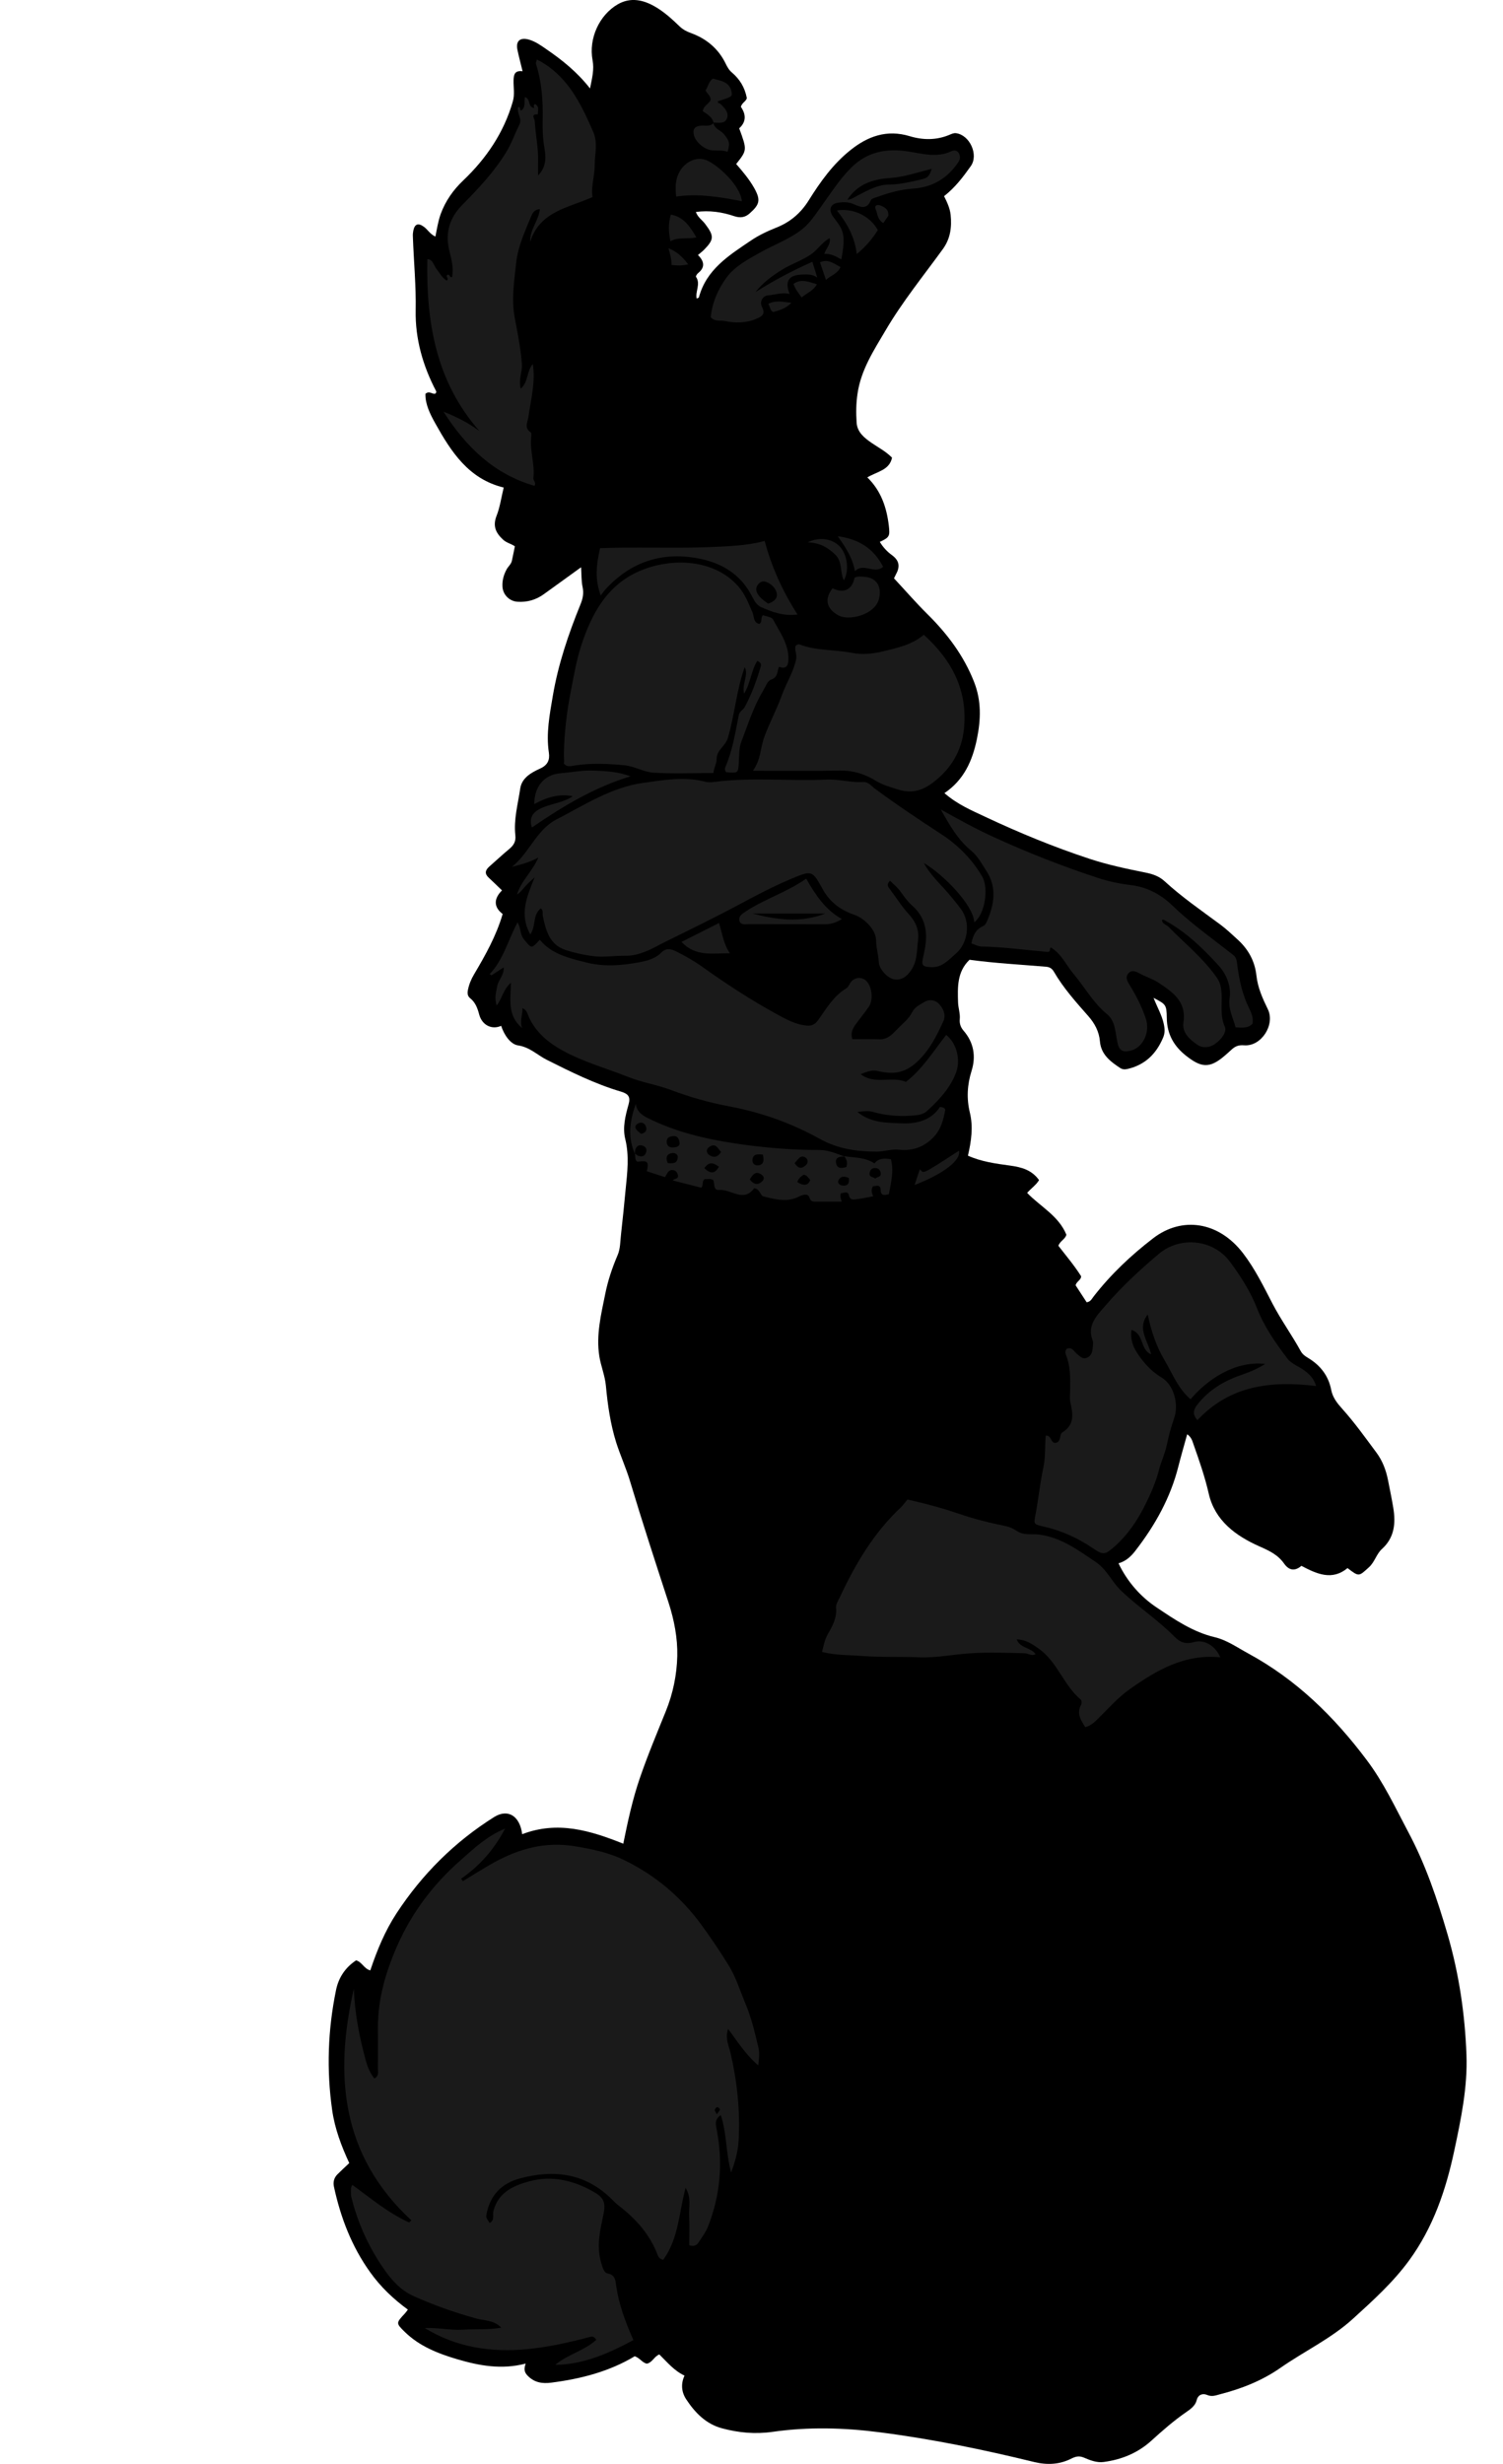<?xml version="1.0" encoding="utf-8"?>
<!-- Generator: Adobe Illustrator 24.0.2, SVG Export Plug-In . SVG Version: 6.00 Build 0)  -->
<svg version="1.1" id="Layer_1" xmlns="http://www.w3.org/2000/svg" xmlns:xlink="http://www.w3.org/1999/xlink" x="0px" y="0px"
	 width="160" height="262.14" viewBox="0 0 160 262.14" style="enable-background:new 0 0 160 262.14;" xml:space="preserve">
<style type="text/css">
	.st0{fill:#1A1A1A;}
</style>
<g>
	<path d="M55.59,195.14c3.79-1.45,7.25-0.39,10.76,1.01c0.48-2.37,0.98-4.7,1.76-6.97c0.83-2.42,1.82-4.78,2.78-7.15
		c0.76-1.88,1.16-3.86,1.21-5.85c0.04-1.9-0.33-3.82-0.92-5.65c-1.4-4.29-2.8-8.58-4.1-12.91c-0.42-1.41-1.04-2.76-1.49-4.17
		c-0.61-1.96-0.9-3.97-1.09-6.01c-0.1-1.09-0.53-2.09-0.7-3.15c-0.36-2.26,0.19-4.45,0.63-6.63c0.28-1.41,0.74-2.78,1.31-4.11
		c0.31-0.71,0.28-1.49,0.37-2.24c0.18-1.59,0.34-3.18,0.49-4.77c0.18-1.79,0.4-3.56-0.04-5.36c-0.3-1.22,0.01-2.47,0.35-3.67
		c0.22-0.79,0.01-1.13-0.8-1.37c-2.77-0.82-5.34-2.1-7.91-3.39c-1.01-0.51-1.79-1.34-3.05-1.53c-0.81-0.12-1.49-1.12-1.8-2.08
		c-0.99,0.44-2.03-0.06-2.34-1.21c-0.18-0.68-0.4-1.28-0.96-1.73c-0.28-0.22-0.31-0.53-0.24-0.87c0.12-0.6,0.34-1.14,0.65-1.66
		c1.2-2.03,2.36-4.08,3.05-6.43c-1-0.76-0.93-1.66-0.07-2.51c-0.54-0.52-0.96-0.93-1.39-1.33c-0.47-0.42-0.42-0.8,0.03-1.2
		c0.72-0.63,1.42-1.29,2.16-1.9c0.46-0.39,0.69-0.79,0.62-1.43c-0.19-1.69,0.28-3.33,0.52-4.98c0.17-1.14,1.18-1.7,2.11-2.12
		c0.82-0.37,1.05-0.92,0.94-1.69c-0.31-2.05,0.08-4.05,0.42-6.05c0.57-3.36,1.66-6.57,2.94-9.72c0.25-0.6,0.37-1.18,0.23-1.85
		c-0.14-0.65-0.11-1.34-0.16-2.11c-1.36,0.98-2.66,1.92-3.96,2.86c-0.84,0.61-1.78,0.88-2.82,0.81c-0.85-0.06-1.54-0.74-1.59-1.6
		c-0.04-0.66,0.13-1.27,0.44-1.84c0.17-0.32,0.48-0.55,0.56-0.91c0.11-0.5,0.21-1.01,0.32-1.55c-0.41-0.28-0.88-0.36-1.25-0.7
		c-0.78-0.72-1.13-1.45-0.7-2.54c0.36-0.92,0.5-1.93,0.76-3.01c-3.74-0.91-5.59-3.8-7.29-6.84c-0.55-0.99-1.07-2.03-1.04-3.13
		c0.45-0.4,0.76,0.14,1.1-0.05c0.02-0.08,0.07-0.16,0.05-0.21c-1.42-2.7-2.25-5.59-2.19-8.62c0.05-2.64-0.21-5.26-0.3-7.89
		c-0.01-0.2,0.01-0.4,0.05-0.6c0.15-0.7,0.51-0.84,1.1-0.42c0.42,0.29,0.66,0.79,1.25,1.06c0.17-0.84,0.29-1.65,0.57-2.42
		c0.51-1.38,1.32-2.53,2.38-3.54c2.47-2.35,4.34-5.1,5.29-8.41c0.22-0.75,0.06-1.51,0.08-2.27c0.02-0.59,0.12-1.06,0.96-0.95
		c-0.2-0.84-0.4-1.56-0.55-2.29c-0.19-0.93,0.29-1.34,1.21-1.08c0.71,0.2,1.29,0.62,1.88,1.03c1.68,1.15,3.27,2.42,4.64,4.17
		c0.22-1.1,0.46-2.01,0.27-3.01c-0.43-2.29,0.71-4.81,2.7-5.95c1.35-0.77,2.7-0.47,3.96,0.26c0.97,0.56,1.8,1.32,2.61,2.1
		c0.36,0.34,0.74,0.54,1.21,0.71c1.63,0.59,2.91,1.65,3.68,3.23c0.18,0.37,0.36,0.7,0.67,0.96c0.82,0.7,1.37,1.56,1.59,2.71
		c-0.03,0.34-0.52,0.49-0.63,0.95c0.55,0.79,0.59,1.59-0.18,2.28c0.85,2.32,0.85,2.32-0.32,3.8c0.69,0.79,1.38,1.61,1.91,2.54
		c0.71,1.27,0.61,1.75-0.46,2.7c-0.5,0.45-1.01,0.52-1.65,0.31c-1.3-0.44-2.63-0.64-4.09-0.45c0.18,0.56,0.68,0.86,0.99,1.28
		c0.96,1.27,0.96,1.65-0.14,2.76c-0.17,0.17-0.36,0.31-0.63,0.54c0.68,0.67,0.78,1.32,0.01,1.93c-0.11,0.09-0.26,0.33-0.22,0.39
		c0.52,0.75-0.09,1.54,0.07,2.31c0.1-0.05,0.22-0.07,0.24-0.12c0.79-2.97,3.2-4.47,5.51-6.03c0.85-0.58,1.81-1.03,2.77-1.41
		c1.47-0.59,2.58-1.55,3.41-2.88c1.23-1.97,2.58-3.86,4.42-5.33c1.86-1.5,3.9-2.24,6.34-1.5c1.39,0.42,2.84,0.44,4.23-0.15
		c0.22-0.09,0.43-0.2,0.69-0.17c1.47,0.19,2.43,2.31,1.57,3.51c-0.81,1.14-1.65,2.26-2.84,3.19c0.32,0.64,0.62,1.27,0.7,1.99
		c0.13,1.31-0.02,2.52-0.83,3.64c-2.07,2.85-4.3,5.59-6.08,8.62c-1.25,2.12-2.63,4.21-3,6.74c-0.16,1.04-0.17,2.07-0.1,3.11
		c0.07,1.02,0.82,1.61,1.58,2.14c0.72,0.5,1.51,0.89,2.19,1.58c-0.27,1.34-1.58,1.47-2.63,2.1c1.46,1.42,2.06,3.2,2.29,5.15
		c0.12,1.08,0.09,1.23-0.96,1.71c0.33,0.56,0.78,1.04,1.29,1.41c0.82,0.6,0.87,1.25,0.42,2.06c-0.11,0.2-0.2,0.42-0.2,0.41
		c1.23,1.32,2.33,2.59,3.52,3.77c2.13,2.1,3.89,4.42,5,7.24c0.8,2.03,0.73,4.02,0.3,6.11c-0.48,2.3-1.37,4.32-3.45,5.73
		c1.36,1.19,2.87,1.83,4.34,2.52c3.62,1.7,7.31,3.22,11.11,4.47c1.94,0.64,3.94,1.06,5.93,1.46c0.76,0.15,1.46,0.38,2.05,0.92
		c1.86,1.71,3.94,3.13,5.96,4.63c0.64,0.48,1.22,1.03,1.81,1.57c1.15,1.04,1.84,2.3,2.01,3.83c0.14,1.3,0.66,2.45,1.22,3.6
		c0.79,1.63-0.69,3.97-2.52,3.83c-0.62-0.05-0.97,0.11-1.36,0.47c-0.23,0.22-0.48,0.43-0.72,0.64c-1.62,1.4-2.52,1.25-4.11,0
		c-1.28-1.01-2.03-2.28-2.05-4.01c-0.02-1.46-0.12-1.46-1.41-2.15c0.4,1.02,0.88,1.83,1.08,2.74c0.12,0.54,0.15,1.01-0.07,1.51
		c-0.73,1.72-1.92,2.89-3.79,3.32c-0.31,0.07-0.55,0.04-0.78-0.11c-1.05-0.69-2.04-1.45-2.15-2.84c-0.09-1.04-0.56-1.91-1.23-2.67
		c-1.32-1.5-2.66-2.99-3.67-4.73c-0.18-0.31-0.42-0.5-0.85-0.53c-2.71-0.23-5.42-0.37-8.13-0.74c-1.34,1.28-1.27,2.93-1.22,4.55
		c0.02,0.59,0.24,1.17,0.18,1.78c-0.04,0.45,0.09,0.85,0.4,1.21c1.09,1.25,1.34,2.73,0.86,4.27c-0.47,1.5-0.55,2.95-0.18,4.47
		c0.36,1.5,0.15,3.02-0.21,4.56c1.44,0.65,2.98,0.85,4.51,1.06c1.17,0.16,2.28,0.45,3.06,1.54c-0.29,0.5-0.79,0.83-1.27,1.36
		c1.41,1.46,3.36,2.44,4.18,4.45c-0.12,0.49-0.68,0.66-0.85,1.18c0.81,1.05,1.69,2.08,2.42,3.24c0,0.41-0.47,0.52-0.59,0.96
		c0.37,0.57,0.78,1.2,1.18,1.81c0.44-0.06,0.56-0.4,0.75-0.63c1.83-2.35,3.99-4.39,6.34-6.19c3.03-2.33,6.95-1.81,9.57,1.62
		c1.27,1.66,2.18,3.53,3.13,5.36c0.91,1.74,2.06,3.33,3,5.04c0.18,0.33,0.46,0.53,0.78,0.72c1.3,0.78,2.17,1.89,2.46,3.39
		c0.16,0.84,0.66,1.45,1.19,2.04c1.31,1.46,2.44,3.05,3.61,4.62c0.66,0.88,1.04,1.89,1.25,2.96c0.19,0.98,0.4,1.96,0.56,2.94
		c0.27,1.64,0.13,3.17-1.21,4.38c-0.59,0.53-0.76,1.38-1.38,1.94c-1.09,0.99-1.05,1.03-2.28,0.09c-1.65,1.36-3.26,0.63-4.91-0.24
		c-0.68,0.58-1.31,0.52-1.85-0.25c-0.66-0.94-1.6-1.37-2.64-1.83c-2.5-1.11-4.72-2.74-5.37-5.58c-0.41-1.8-1.01-3.52-1.62-5.25
		c-0.13-0.36-0.21-0.76-0.68-1.09c-0.33,1.19-0.65,2.29-0.93,3.39c-0.84,3.36-2.49,6.3-4.59,9.01c-0.46,0.6-1.02,1.12-1.79,1.33
		c0.94,1.98,2.38,3.58,4.06,4.7c1.9,1.27,3.85,2.61,6.18,3.16c1.28,0.3,2.39,1.09,3.55,1.72c5.13,2.78,9.16,6.72,12.64,11.36
		c1.8,2.39,3.03,5.04,4.41,7.64c1.86,3.48,3.1,7.18,4.2,10.94c1.21,4.17,1.84,8.46,2,12.77c0.13,3.42-0.58,6.84-1.3,10.21
		c-0.89,4.18-2.25,8.17-4.8,11.66c-1.71,2.34-3.85,4.27-5.98,6.21c-2.33,2.12-5.18,3.45-7.73,5.23c-1.97,1.37-4.14,2.22-6.44,2.81
		c-0.45,0.12-0.85,0.29-1.38,0.06c-0.38-0.16-0.93-0.09-1.09,0.57c-0.14,0.57-0.64,0.94-1.08,1.24c-1.34,0.92-2.56,1.99-3.76,3.08
		c-1.44,1.3-3.16,2-5.06,2.25c-0.72,0.1-1.44-0.18-2.09-0.46c-0.52-0.22-0.88-0.13-1.33,0.09c-1.26,0.64-2.56,0.71-3.95,0.38
		c-5.44-1.33-10.92-2.46-16.48-3.17c-3.77-0.49-7.6-0.59-11.37-0.05c-1.89,0.27-3.63,0.1-5.4-0.37c-1.72-0.46-2.89-1.67-3.83-3.1
		c-0.49-0.75-0.58-1.63-0.17-2.51c-1.13-0.53-1.86-1.45-2.68-2.25c-0.55,0.2-0.74,0.86-1.33,0.98c-0.49-0.1-0.74-0.6-1.29-0.79
		c-2.69,1.62-5.73,2.41-8.88,2.81c-0.95,0.12-1.79,0.01-2.52-0.74c-0.37-0.38-0.41-0.72-0.21-1.29c-2.55,0.67-4.94,0.23-7.28-0.46
		c-2.03-0.6-4.01-1.37-5.58-2.9c-0.96-0.94-0.95-0.95,0-1.97c0.1-0.11,0.19-0.23,0.32-0.41c-1.56-1.14-2.91-2.43-4.01-3.97
		c-1.97-2.74-3.15-5.82-3.86-9.1c-0.11-0.51,0.01-0.96,0.37-1.32c0.39-0.39,0.8-0.77,1.26-1.2c-0.83-1.79-1.54-3.65-1.82-5.64
		c-0.61-4.28-0.46-8.53,0.41-12.76c0.27-1.34,1-2.42,2.14-3.17c0.64,0.18,0.84,0.9,1.51,1.07c0.71-2.13,1.56-4.19,2.79-6.07
		c2.73-4.17,6.2-7.62,10.43-10.27C54.08,192.42,55.34,193.19,55.59,195.14z"/>
</g>
<g>
	<path class="st0" d="M80.72,219.74c-1.39-1.2-2.2-2.54-3.21-3.88c-0.34,0.99,0.08,1.8,0.26,2.56c0.71,3.07,1.03,6.16,0.86,9.29
		c-0.06,1.08-0.32,2.15-0.8,3.42c-0.58-2.15-0.45-4.16-1.1-6.1c-0.72,0.46-0.52,1.06-0.43,1.55c0.67,3.52,0.39,6.94-0.92,10.28
		c-0.23,0.59-0.61,1.09-0.95,1.62c-0.18,0.29-0.44,0.6-1.06,0.39c0-0.99,0.04-2.05-0.01-3.1c-0.05-0.99,0.26-2.03-0.38-3
		c-0.7,2.6-0.73,5.4-2.38,7.65c-0.38-0.1-0.5-0.27-0.59-0.51c-0.83-2.21-2.35-3.88-4.19-5.29c-0.22-0.17-0.42-0.37-0.62-0.57
		c-2.81-2.84-6.19-3.28-9.88-2.28c-1.9,0.52-3.11,1.74-3.51,3.7c-0.08,0.41-0.1,0.42,0.31,1.03c0.58-0.28,0.29-0.85,0.41-1.29
		c0.53-2.01,2.19-2.71,3.89-3.16c2.33-0.61,4.58-0.09,6.68,1.08c1.17,0.65,1.41,1.16,1.14,2.45c-0.35,1.69-0.77,3.38-0.25,5.12
		c0.14,0.47,0.28,1.1,0.69,1.17c0.84,0.14,0.84,0.82,0.91,1.29c0.29,2,0.97,3.85,1.84,5.8c-2.63,1.41-5.27,2.59-8.32,2.64
		c1.31-1.12,3.09-1.5,4.37-2.67c-0.17-0.22-0.3-0.4-0.61-0.32c-2.23,0.59-4.5,1.1-6.78,1.32c-3.81,0.36-7.52-0.19-10.87-2.25
		c1.38-0.07,2.73,0.26,4.1,0.17c1.35-0.08,2.71,0.03,4.04-0.21c-0.77-0.82-1.77-0.73-2.64-0.97c-2.31-0.63-4.55-1.43-6.72-2.4
		c-1.4-0.63-2.39-1.78-3.24-3.03c-1.56-2.28-2.68-4.77-3.35-7.45c-0.05-0.19-0.05-0.39-0.05-0.59c0-0.23-0.03-0.47,0.15-0.75
		c1.97,1.43,3.81,2.99,6.03,3.99c0.03,0.01,0.11-0.1,0.25-0.22c-7.45-6.88-8.24-15.41-6.12-24.64c0.09,2.62,0.59,5.18,1.29,7.71
		c0.18,0.63,0.45,1.31,0.9,1.84c0.51-0.27,0.37-0.71,0.37-1.09c0.01-1.44,0.01-2.88,0-4.32c-0.01-3.08,0.84-5.95,2.07-8.74
		c1.56-3.53,3.84-6.53,6.72-9.06c1.4-1.23,2.76-2.55,4.75-3.38c-1.19,2.27-2.73,3.98-4.69,5.34c0.07,0.08,0.13,0.16,0.2,0.25
		c1.12-0.67,2.22-1.38,3.36-2.01c2.64-1.44,5.38-2.2,8.47-1.71c1.88,0.3,3.71,0.68,5.39,1.51c3.26,1.6,5.97,3.87,8.15,6.84
		c1.04,1.42,2.02,2.88,2.94,4.37c0.75,1.22,1.18,2.63,1.74,3.97c0.63,1.48,1,3.03,1.37,4.59C80.87,218.27,80.82,218.86,80.72,219.74
		z M76.31,224.93c0.19-0.28,0.34-0.41,0.33-0.51c-0.02-0.1-0.2-0.25-0.3-0.24c-0.1,0.01-0.24,0.19-0.25,0.3
		C76.08,224.6,76.21,224.73,76.31,224.93z"/>
	<path class="st0" d="M103.71,98.12c-0.08-1.82-3.28-5.09-5.36-6.3c0.7,1.28,1.69,2.17,2.54,3.15c0.49,0.57,0.97,1.16,1.41,1.75
		c1.03,1.38,0.78,3.59-0.54,4.73c-0.78,0.67-1.49,1.55-2.73,1.44c-0.65-0.06-0.99-0.06-0.78-0.96c0.18-0.78,0.36-1.61,0.33-2.46
		c-0.05-1.25-0.51-2.25-1.44-3.09c-0.46-0.41-0.85-0.91-1.2-1.42c-0.34-0.5-0.78-0.86-1.2-1.26c-0.38,0.39-0.23,0.63-0.01,0.9
		c0.67,0.87,1.24,1.82,1.98,2.62c0.76,0.82,1.16,1.71,1.02,2.79c-0.14,1.09-0.05,2.21-0.75,3.23c-0.46,0.67-0.98,1.03-1.69,0.97
		c-0.76-0.06-1.71-1.11-1.74-1.84c-0.03-0.79-0.29-1.54-0.29-2.35c0-1.08-1.24-2.33-2.3-2.69c-1.42-0.48-2.59-1.32-3.34-2.66
		c-1.15-2.07-1.16-2.1-3.3-1.21c-1.87,0.78-3.67,1.72-5.46,2.68c-2.65,1.42-5.36,2.74-8.06,4.07c-0.7,0.34-1.36,0.75-2.1,1.03
		c-0.67,0.26-1.32,0.45-2.05,0.44c-1.21-0.02-2.39,0.21-3.62,0.03c-0.98-0.14-1.93-0.34-2.85-0.65c-1.71-0.58-2.07-2.09-2.4-3.61
		c-0.05-0.26,0.09-0.56-0.2-0.81c-0.91,0.68-0.5,1.91-1.13,2.77c-1.21-2.16-0.34-4.07,0.47-6.08c-0.32,0.3-0.65,0.58-0.95,0.91
		c-0.29,0.32-0.55,0.69-0.93,0.93c0.42-1.44,1.6-2.4,2.27-3.93c-1,0.53-1.89,0.75-2.81,0.98c1.84-1.46,2.6-3.93,4.72-5.03
		c2.98-1.54,5.85-3.43,9.25-3.9c2.17-0.3,4.39-0.7,6.61-0.12c0.3,0.08,0.64,0.06,0.96,0.02c3.98-0.52,7.97-0.07,11.95-0.25
		c1.32-0.06,2.6,0.34,3.91,0.26c0.54-0.03,0.85,0.42,1.2,0.68c2.33,1.72,4.74,3.33,7.17,4.91c1.71,1.12,3.24,2.65,4.3,4.49
		C105.29,94.55,104.81,97.33,103.71,98.12z"/>
	<path class="st0" d="M90.74,110.56c1,0,1.96-0.02,2.91,0.01c0.82,0.03,1.35-0.54,1.8-1.01c0.56-0.6,1.27-1.11,1.64-1.85
		c0.3-0.6,0.86-0.83,1.33-1.12c0.39-0.24,1-0.28,1.45,0.13c0.59,0.54,0.85,1.3,0.55,1.94c-0.71,1.54-1.42,3.01-2.76,4.28
		c-1.4,1.31-2.66,1.37-4.25,1c-0.6-0.14-1.17,0.1-1.79,0.34c1.48,1.16,3.28,0.18,4.82,0.82c1.76-1.36,2.93-3.27,4.29-5
		c1.2,0.99,1.57,2.8,0.97,4.21c-0.66,1.58-1.8,2.78-3.03,3.9c-0.47,0.43-1.16,0.45-1.77,0.49c-1.35,0.09-2.68-0.04-3.99-0.41
		c-0.47-0.13-0.95-0.07-1.64,0.01c1.47,1.19,3.11,1.14,4.64,1.21c1.62,0.08,3.2-0.29,4.15-1.74c0.35,0,0.59,0.18,0.56,0.32
		c-0.17,0.99-0.44,2-1.11,2.75c-0.98,1.11-2.28,1.65-3.81,1.48c-0.8-0.09-1.58,0.2-2.35,0.2c-2.11,0-4.14-0.27-6.09-1.36
		c-3.01-1.67-6.23-2.82-9.66-3.46c-2.09-0.39-4.17-0.98-6.19-1.74c-1.46-0.55-3.03-0.79-4.48-1.36c-2.36-0.94-4.83-1.61-7.07-2.85
		c-1.52-0.84-2.8-1.91-3.55-3.52c-0.16-0.34-0.2-0.78-0.7-0.97c0.05,0.72-0.32,1.34-0.03,2.12c-1.61-1.35-1.21-3.07-1.19-4.82
		c-0.85,0.71-0.94,1.73-1.53,2.42c-0.19-0.9-0.15-0.89,0.07-2.07c0.13-0.68,0.75-1.18,0.69-1.99c-0.47,0.3-0.88,0.57-1.29,0.84
		c-0.07-0.04-0.14-0.08-0.21-0.12c1.46-1.52,1.93-3.55,2.98-5.52c0.37,0.68,0.25,1.28,0.65,1.78c0.84,1.03,0.8,1.09,1.71,0.08
		c1.27,1.54,3.11,1.95,4.91,2.41c1.92,0.49,3.86,0.33,5.77-0.03c0.78-0.15,1.64-0.39,2.22-0.98c0.54-0.55,1.02-0.45,1.6-0.17
		c0.99,0.49,1.94,1.03,2.83,1.67c2.52,1.8,5.12,3.49,7.83,4.98c1.01,0.55,2.06,1.15,3.26,1.25c0.54,0.05,0.88-0.11,1.25-0.63
		c0.86-1.21,1.62-2.53,2.96-3.33c0.25-0.15,0.34-0.52,0.56-0.75c0.44-0.47,1.14-0.47,1.58-0.03c0.6,0.6,0.76,2,0.26,2.74
		c-0.47,0.68-1,1.31-1.48,1.98C90.76,109.49,90.52,109.92,90.74,110.56z"/>
	<path class="st0" d="M129.9,176.32c-3.78-0.38-6.79,1.37-9.69,3.43c-1.27,0.91-2.29,2.09-3.39,3.17c-0.37,0.36-0.75,0.7-1.29,0.83
		c-0.47-0.74-0.95-1.45-0.44-2.38c0.08-0.14,0.06-0.48-0.05-0.56c-1.82-1.53-2.48-4.01-4.46-5.41c-0.71-0.5-1.39-0.96-2.35-0.99
		c0.37,0.98,1.53,0.85,2.01,1.58c-0.45,0.23-0.79-0.09-1.15-0.1c-1.96-0.05-3.93-0.13-5.89,0.01c-1.77,0.12-3.52,0.49-5.3,0.42
		c-2.02-0.08-4.04,0.01-6.08-0.14c-1.42-0.11-2.85-0.06-4.31-0.43c0.17-0.7,0.29-1.34,0.66-1.98c0.47-0.81,0.93-1.66,0.83-2.71
		c-0.04-0.38,0.25-0.81,0.43-1.19c1.65-3.51,3.6-6.82,6.47-9.5c0.25-0.24,0.45-0.53,0.7-0.84c1.84,0.42,3.68,0.9,5.48,1.52
		c1.63,0.56,3.3,0.97,4.97,1.31c0.48,0.1,0.84,0.28,1.21,0.53c0.75,0.49,1.63,0.27,2.43,0.38c2.33,0.33,4.08,1.66,5.94,2.9
		c1.2,0.8,1.72,2.11,2.72,3.07c1.8,1.72,3.89,3.08,5.64,4.85c0.61,0.62,1.16,0.87,2.11,0.61
		C128.27,174.37,129.43,175.17,129.9,176.32z"/>
	<path class="st0" d="M111.32,152.74c0.64-0.08,0.52,0.87,1.08,0.76c0.59-0.11,0.36-0.9,0.68-1.1c1.36-0.83,1.13-1.99,0.86-3.23
		c-0.09-0.42-0.02-0.88-0.02-1.32c0.02-1.27,0.04-2.53-0.46-3.74c-0.07-0.17-0.06-0.4,0.08-0.6c0.6-0.27,0.8,0.31,1.15,0.57
		c0.3,0.22,0.54,0.56,1.01,0.37c0.48-0.19,0.58-0.6,0.62-1.03c0.03-0.28,0.09-0.59-0.01-0.83c-0.63-1.65,0.53-2.7,1.39-3.71
		c1.71-1.99,3.64-3.78,5.66-5.48c2.29-1.93,5.82-1.55,7.59,0.86c1.14,1.54,2.16,3.13,2.87,4.94c0.76,1.95,1.97,3.68,3.24,5.35
		c0.44,0.57,1.22,0.82,1.82,1.27c0.55,0.42,1,0.86,1.22,1.64c-4.75-0.58-9.15-0.09-12.63,3.63c-0.52-0.57-0.46-1.06-0.04-1.61
		c1.19-1.54,2.76-2.51,4.55-3.14c0.91-0.32,1.79-0.65,2.7-1.23c-3.17-0.36-6.14,1.62-7.94,3.76c-1.34-1.14-1.95-2.78-2.8-4.21
		c-0.87-1.46-1.4-3.1-1.76-4.81c-1.18,1.51,0.04,2.79,0.36,4.23c-1.19-0.48-0.73-2.18-2.09-2.59c-0.2,1.41,0.51,2.41,1.25,3.33
		c0.53,0.67,1.18,1.27,1.95,1.73c1.32,0.79,1.85,2.85,1.35,4.3c-0.33,0.95-0.59,1.93-0.8,2.92c-0.18,0.89-0.61,1.77-0.83,2.64
		c-0.33,1.28-0.84,2.44-1.41,3.59c-0.84,1.71-1.88,3.27-3.33,4.55c-1.01,0.89-1.2,0.91-2.3,0.16c-1.6-1.09-3.34-1.87-5.23-2.3
		c-1.11-0.26-1.06-0.25-0.86-1.3c0.31-1.65,0.47-3.33,0.83-4.98C111.31,155,111.22,153.86,111.32,152.74z"/>
	<path class="st0" d="M79.21,73.8c-0.26-1.05,0.51-1.95,0.07-2.82c-0.88,2.41-1.06,5.04-1.8,7.54c-0.25,0.86-1.19,1.27-1.19,2.2
		c0,0.53-0.3,0.96-0.34,1.52c-2.18,0-4.3,0.1-6.41-0.04c-1.02-0.07-1.97-0.67-3.05-0.78c-1.82-0.18-3.63-0.26-5.44,0.04
		c-0.35,0.06-0.71,0.16-1.02-0.22c0.05-0.32-0.01-0.72,0-1.05c0.04-2.24,0.3-4.46,0.74-6.67c0.32-1.61,0.58-3.24,1.09-4.8
		c1.12-3.44,2.78-6.53,6.34-8.02c3.26-1.36,7.81-1.27,10.39,1.68c0.72,0.82,1.09,1.8,1.51,2.77c0.19,0.43,0.07,1.07,0.72,1.23
		c0.39-0.2,0.09-0.62,0.4-0.93c0.34,0.13,0.92,0.18,1.07,0.45c0.71,1.34,1.67,2.59,1.64,4.22c-0.01,0.71-0.24,1.11-1,0.82
		c-0.23,0.53-0.1,1.13-0.86,1.37c-0.37,0.12-0.59,0.78-0.85,1.21c-1.02,1.69-1.6,3.57-2.3,5.39c-0.25,0.65-0.23,1.41-0.27,2.13
		c-0.06,1.22-0.04,1.22-1.34,1.11c-0.16-0.16-0.16-0.4-0.09-0.55c0.77-1.77,1.06-3.67,1.43-5.54c0.08-0.39,0.47-0.53,0.63-0.84
		c0.74-1.38,1.28-2.84,1.71-4.34c0.08-0.29-0.1-0.44-0.37-0.57C79.96,71.33,79.92,72.65,79.21,73.8z"/>
	<path class="st0" d="M51.04,45.86c-4.63-5.26-5.68-11.57-5.55-18.29c0.58,0,0.68,0.66,0.97,1.04c0.34,0.44,0.6,0.93,1.08,1.24
		c0.3-0.17-0.07-0.39,0.03-0.56c0.31-0.26,0.3,0.32,0.55,0.19c0.2-0.97-0.07-1.91-0.29-2.82c-0.47-1.91,0.04-3.5,1.38-4.86
		c1.72-1.74,3.38-3.5,4.67-5.6c0.58-0.95,0.93-1.98,1.42-2.96c0.31-0.62-0.32-1.21-0.14-1.85c0.32-0.05,0.1,0.33,0.33,0.36
		c0.5-0.32,0.28-0.93,0.39-1.42c0.67,0.22,0.23,1,0.98,1.17c0.04-0.01-0.15-0.32,0.09-0.43c0.5,0.25,0.3,0.71,0.3,1.1
		c-0.8-0.03-0.34,0.4-0.32,0.75c0.07,1.42,0.4,2.82,0.35,4.25c-0.01,0.44,0,0.88,0,1.5c0.93-0.96,0.84-2.03,0.67-2.97
		c-0.18-1-0.2-1.97-0.18-2.96c0.04-2.02-0.09-4.02-0.72-5.96c-0.03-0.09,0.05-0.22,0.1-0.45c1.28,0.63,2.31,1.54,3.15,2.57
		c1.23,1.51,2.04,3.28,2.83,5.08c0.56,1.29,0.17,2.37,0.18,3.54c0.01,1.22-0.43,2.41-0.23,3.44c-2.55,1.16-5.58,1.48-6.64,4.75
		c-0.05-1.27,0.88-2.19,1.04-3.46c-0.54,0.03-0.76,0.34-0.93,0.75c-0.65,1.59-1.4,3.18-1.59,4.88c-0.21,1.94-0.54,3.88-0.17,5.9
		c0.31,1.65,0.65,3.31,0.77,4.99c0.06,0.81-0.4,1.62-0.12,2.58c0.82-0.72,0.62-1.89,1.28-2.62c0.3,1.92-0.2,3.76-0.47,5.62
		c-0.09,0.62-0.47,1.17,0.25,1.65c0.1,0.07,0.05,0.38,0.04,0.58c-0.13,1.44,0.41,2.84,0.24,4.27c-0.03,0.29,0.33,0.47,0.12,0.84
		c-4.29-1.24-7.27-4.11-9.69-7.89C48.62,44.35,49.86,44.99,51.04,45.86z"/>
	<path class="st0" d="M111.88,100.81c-0.23,0.05,0.08,0.51-0.44,0.46c-2.32-0.2-4.64-0.53-6.97-0.57c-0.34-0.01-0.67-0.2-1.06-0.33
		c0.15-0.78,0.42-1.47,1.22-1.83c0.22-0.1,0.34-0.29,0.44-0.53c0.77-1.8,1.08-3.58-0.07-5.36c-0.49-0.75-0.9-1.55-1.62-2.15
		c-1.44-1.18-2.33-2.78-3.23-4.38c1.85,1.03,3.69,2.05,5.6,2.92c3.63,1.66,7.33,3.12,11.12,4.36c1.11,0.36,2.27,0.62,3.43,0.75
		c1.76,0.21,3.22,0.96,4.46,2.15c2.02,1.95,4.31,3.56,6.51,5.29c0.35,0.27,0.39,0.63,0.44,1.04c0.2,1.59,0.54,3.18,1.25,4.61
		c0.28,0.57,0.47,1.05,0.38,1.67c-0.46,0.49-1.06,0.44-1.81,0.39c-0.24-1-0.81-1.88-0.63-3.14c0.17-1.2-0.3-2.47-1.17-3.43
		c-1.68-1.85-3.47-3.57-5.69-4.79c-0.11-0.06-0.2-0.12-0.34-0.08c0.01,0.45,0.45,0.5,0.69,0.74c1.75,1.79,3.73,3.36,5.17,5.45
		c0.37,0.53,0.44,1.05,0.48,1.65c0.07,1.17-0.18,2.33,0.34,3.52c0.27,0.6-0.41,1.4-1.03,1.84c-0.56,0.4-1.3,0.48-1.86,0.11
		c-0.82-0.55-1.68-1.31-1.51-2.38c0.34-2.23-1.12-3.22-2.62-4.22c-0.65-0.43-1.42-0.66-2.11-1.04c-0.44-0.24-0.85-0.34-1.17,0.07
		c-0.26,0.34-0.13,0.7,0.11,1.09c0.72,1.17,1.36,2.38,1.79,3.69c0.48,1.44-0.31,3.11-1.66,3.41c-0.77,0.17-1.16,0-1.34-0.77
		c-0.26-1.09-0.2-2.36-1.14-3.13c-1.46-1.19-2.34-2.82-3.51-4.22C113.51,102.72,113.02,101.49,111.88,100.81z"/>
	<path class="st0" d="M80.15,82c0.86-1.2,0.79-2.43,1.19-3.53c0.55-1.54,1.34-2.97,1.89-4.5c0.46-1.28,1.22-2.44,1.52-3.81
		c0.12-0.56-0.2-0.98-0.06-1.44c0.13-0.15,0.31-0.2,0.45-0.15c1.79,0.68,3.72,0.53,5.56,0.89c1.06,0.21,2.2,0.11,3.3-0.16
		c1.52-0.38,3.06-0.68,4.34-1.77c3.03,2.73,4.71,5.99,4.27,10.07c-0.24,2.26-1.33,4.13-3.18,5.57c-1.2,0.93-2.32,1.3-3.85,0.82
		c-0.82-0.26-1.61-0.47-2.36-0.93c-1.15-0.71-2.4-1.1-3.8-1.08C86.42,82.04,83.43,82,80.15,82z"/>
	<path class="st0" d="M89.87,123c1.06,0.19,2.19,0.08,3.22,0.78c0.42-0.57,1.05-0.56,1.75-0.45c0.34,1.24,0.02,2.45-0.22,3.73
		c-0.42,0.07-0.85,0.25-0.88-0.5c-0.02-0.59-0.47-0.37-0.81-0.35c-0.21,0.34-0.16,0.67,0.03,1.06c-0.61,0.11-1.2,0.25-1.8,0.32
		c-0.33,0.04-0.67,0.11-0.8-0.44c-0.11-0.5-0.56-0.2-0.85-0.2c-0.11,0.33,0,0.58,0.09,0.89c-0.96,0-1.84,0-2.71,0
		c-0.32,0-0.56,0.05-0.73-0.44c-0.15-0.47-0.68-0.31-1.12-0.09c-1.25,0.64-2.55,0.28-3.79-0.03c-0.3-0.08-0.37-0.81-0.97-0.86
		c-1.12,1.55-2.46,0.08-3.7,0.18c-0.69,0.06-0.48-0.68-0.65-1.05c-0.32-0.2-0.64-0.08-0.91-0.1c-0.36,0.24-0.09,0.65-0.37,0.91
		c-0.99-0.25-2-0.51-3.03-0.77c0.14-0.23,0.65-0.12,0.54-0.59c-0.06-0.26-0.2-0.44-0.44-0.5c-0.56-0.14-0.7,0.38-0.92,0.74
		c-0.69-0.22-1.32-0.43-1.94-0.63c0.23-1.04,0.1-1.16-1-1.01c-0.34-0.21-0.18-0.58-0.29-0.87c0.13,0.08,0.26,0.18,0.4,0.24
		c0.41,0.15,0.7,0,0.82-0.4c0.09-0.3-0.05-0.56-0.34-0.67c-0.4-0.16-0.69,0.01-0.82,0.41c-0.05,0.14-0.02,0.31-0.03,0.47
		c-0.81-1.78-0.56-3.54,0.08-5.33c0.11,0.78,0.61,1.16,1.24,1.48c2.93,1.47,6.05,2.22,9.28,2.71c3.01,0.46,6.02,0.71,9.07,0.71
		c0.91,0,1.78,0.39,2.64,0.69c-0.51,0-1.05,0.07-0.9,0.74c0.14,0.62,0.66,0.5,1.09,0.38C90.25,123.68,90.12,123.32,89.87,123z
		 M71.65,122.08c0.42-0.01,0.76-0.16,0.69-0.53c-0.05-0.28-0.14-0.72-0.66-0.68c-0.42,0.03-0.72,0.17-0.71,0.62
		C70.99,121.95,71.31,122.1,71.65,122.08z M76.76,122.56c-0.36-0.39-0.58-1.02-1.28-0.52c-0.3,0.21-0.31,0.58-0.02,0.81
		C75.94,123.2,76.39,123.15,76.76,122.56z M79.82,125.48c0.42,0.57,0.88,0.63,1.33,0.19c0.2-0.2,0.24-0.47-0.08-0.7
		C80.46,124.54,80.15,124.92,79.82,125.48z M81.21,122.84c-0.55-0.05-1.05-0.11-1.11,0.56c-0.03,0.36,0.22,0.61,0.58,0.58
		C81.35,123.92,81.33,123.44,81.21,122.84z M84.59,123.75c0.39,0.57,0.72,0.65,1.2,0.21c0.33-0.31,0.16-0.67-0.01-0.79
		C85.21,122.79,84.97,123.35,84.59,123.75z M71.08,123.74c0.53,0.04,1.02,0.09,1.07-0.61c0.03-0.4-0.41-0.48-0.56-0.46
		C71.04,122.73,70.8,123.08,71.08,123.74z M74.98,124.28c0.63,0.6,1.11,0.65,1.55-0.16C75.97,123.73,75.5,123.52,74.98,124.28z
		 M84.87,125.75c0.68,0.46,1.18,0.38,1.38-0.21c-0.2-0.23-0.35-0.53-0.71-0.56C85.27,125.16,85.03,125.35,84.87,125.75z
		 M93.17,125.39c0.2-0.2,0.67-0.14,0.58-0.61c-0.06-0.31-0.24-0.5-0.55-0.51c-0.37-0.02-0.58,0.18-0.63,0.55
		C92.52,125.27,92.98,125.19,93.17,125.39z M68.27,120.63c0.46-0.11,0.66-0.4,0.46-0.85c-0.14-0.32-0.44-0.43-0.78-0.27
		c-0.17,0.08-0.32,0.22-0.32,0.45C67.75,120.26,68,120.45,68.27,120.63z M90.36,125.33c-0.44-0.21-0.87-0.23-1.1,0.24
		c-0.15,0.3,0.14,0.53,0.42,0.56C90.25,126.2,90.45,125.88,90.36,125.33z"/>
	<path class="st0" d="M89.56,27.6c-0.6-0.35-1.13-0.62-1.81-0.59c0.18-0.59,0.7-1,0.57-1.67c-0.84,0.45-1.28,1.25-2.01,1.74
		c-0.95,0.64-2.03,0.99-3,1.58c-1.09,0.67-2.09,1.4-2.89,2.42c1.93-1.23,3.95-2.29,6.06-3.23c0.15,0.5,0.31,1,0.52,1.68
		c-0.56-0.39-1.07-0.33-1.57-0.32c-1.47,0.03-1.92,0.71-1.37,2.07c-0.78-0.21-1.52,0.08-2.27,0.14c-0.6,0.05-0.97,0.66-0.66,1.27
		c0.4,0.78-0.1,1.01-0.62,1.23c-1.09,0.47-2.27,0.46-3.38,0.23c-0.46-0.09-1.06,0.09-1.47-0.4c0.15-1.57,0.79-3.01,1.69-4.23
		c0.91-1.23,2.33-1.96,3.67-2.71c1.4-0.78,2.92-1.33,4.23-2.31c0.89-0.67,1.45-1.53,2.06-2.38c1.06-1.46,2.02-3.01,3.31-4.29
		c1.71-1.69,3.75-2.08,6.1-1.71c1.48,0.23,3.02,0.69,4.52-0.02c0.35-0.16,0.63-0.12,0.83,0.2c0.17,0.29,0.17,0.61-0.02,0.9
		c-1.15,1.76-2.78,2.73-4.87,2.87c-1.43,0.09-2.76,0.51-4.08,0.98c-0.14,0.05-0.34,0.12-0.39,0.24c-0.46,1.17-1.28,0.64-1.97,0.38
		c-0.48-0.19-0.95-0.18-1.41-0.12c-0.91,0.1-1.17,0.7-0.68,1.45c0.22,0.33,0.48,0.62,0.69,0.95C89.89,24.81,89.94,25.65,89.56,27.6z
		 M90.21,21.24c0.45-0.01,0.71-0.25,1.02-0.4c1.07-0.55,2.15-1.19,3.37-1.2c1.16-0.01,2.25-0.27,3.36-0.52
		c0.8-0.18,0.96-0.34,1.23-1.16c-1.49,0.37-2.91,0.87-4.44,0.98C93,19.06,91.33,19.53,90.21,21.24z"/>
	<path class="st0" d="M63.88,58.32c3.88-0.15,7.71,0.04,11.52-0.11c1.99-0.08,4.01-0.13,6-0.66c0.74,2.76,1.9,5.34,3.5,7.83
		c-1.48,0.19-2.68-0.26-3.86-0.78c-0.58-0.26-0.8-0.82-1.08-1.33c-1.16-2.16-3.08-3.33-5.37-3.81c-3.97-0.83-7.4,0.24-10.16,3.27
		c-0.13,0.15-0.25,0.32-0.48,0.62C63.31,61.64,63.47,60.11,63.88,58.32z M81.77,64.22c0.57-0.18,1.06-0.55,0.91-1.15
		c-0.14-0.56-0.63-1.01-1.21-1.19c-0.35-0.11-0.71,0.14-0.87,0.45C80.31,62.9,80.71,63.51,81.77,64.22z"/>
	<path class="st0" d="M85.82,93.48c1.01,1.74,2.01,3.29,3.8,4.3c-0.67,0.41-1.2,0.55-1.79,0.55c-2.68-0.01-5.36,0-8.04-0.01
		c-0.42,0-0.99,0.15-1.09-0.43c-0.07-0.45,0.36-0.7,0.73-0.95C81.43,95.63,83.75,94.93,85.82,93.48z M80.1,97.19
		c2.58,0.67,5.17,1.02,7.75,0C85.27,97.19,82.68,97.19,80.1,97.19z"/>
	<path class="st0" d="M56.62,88.04c-0.35-1.12,0.16-1.72,1.21-2.15c1.03-0.42,2.18-0.52,3.14-1.18c-1.5-0.3-2.81,0.14-4.1,0.84
		c0.01-1.86,1.05-3.14,2.77-3.28c1.1-0.09,2.18-0.31,3.31-0.29c1.43,0.03,2.83,0.11,4.17,0.61C63.31,83.75,59.92,85.77,56.62,88.04z
		"/>
	<path class="st0" d="M78.98,21.41c-2.31-0.45-4.61-0.84-7-0.5c-0.1-0.93-0.12-1.82,0.4-2.71c0.59-1,1.79-1.59,2.84-1.15
		C76.44,17.56,78.81,19.73,78.98,21.41z"/>
	<path class="st0" d="M88.63,62.59c1.19,0.58,2.09,0.15,2.34-1.13c0.37-0.18,0.78-0.12,1.17-0.08c1.24,0.13,1.76,1.13,1.42,2.37
		c-0.47,1.71-3.24,2.33-4.33,1.71C87.97,64.75,87.74,63.73,88.63,62.59z"/>
	<path class="st0" d="M89.09,22.39c1.78-0.28,3.54,0.61,4.36,2.09c-0.59,0.93-1.28,1.76-2.25,2.55C91,25.25,90.22,23.82,89.09,22.39
		z"/>
	<path class="st0" d="M77.7,101.42c-1.86-0.02-3.64,0.4-5.15-1.21c1.34-0.67,2.62-1.32,3.99-2.01
		C76.9,99.34,77.02,100.43,77.7,101.42z"/>
	<path class="st0" d="M75.97,13.08c-0.13-0.64-0.68-0.91-1.16-1.25c0.07-0.56,0.59-0.74,0.83-1.15c0.07-0.47-0.38-0.7-0.53-1.07
		c0.27-0.4,0.32-0.91,0.77-1.25c0.86,0.24,1.85,0.33,2.02,1.52c0.06,0.39-0.09,0.45-1.48,0.9c-0.05,0.22,0.18,0.19,0.27,0.27
		c0.44,0.42,0.92,0.91,0.71,1.52c-0.22,0.64-0.92,0.48-1.47,0.47L75.97,13.08z"/>
	<path class="st0" d="M94.01,60.29c-0.9,0.87-2.06-0.48-3,0.48c-0.26-1.46-1-2.54-1.83-3.72C91.37,57.35,92.96,58.29,94.01,60.29z"
		/>
	<path class="st0" d="M75.94,13.05c0.1,0.68,0.8,0.8,1.15,1.25c0.56,0.71,0.65,0.91,0.36,1.85c-0.51-0.19-1.05-0.12-1.59-0.15
		c-0.83-0.05-1.78-0.84-1.99-1.61c-0.16-0.63,0.07-0.96,0.75-1.02c0.46-0.04,0.96,0.13,1.34-0.28L75.94,13.05z"/>
	<path class="st0" d="M71.37,25.67c-0.23-1.16-0.22-1.86,0.04-2.84c1.36,0.24,2.03,1.24,2.72,2.42
		C73.17,25.49,72.21,25.18,71.37,25.67z"/>
	<path class="st0" d="M97.36,126.07c0.2-0.59,0.38-1.13,0.56-1.67c0.48,0.41-0.09,0.78,4.17-1.98
		C102.32,123.43,100.47,124.87,97.36,126.07z"/>
	<path class="st0" d="M85.98,57.7c1.26-0.63,2.66-0.38,3.43,0.46c0.81,0.88,1.01,2.58,0.42,3.58c-0.44-0.88-0.11-1.99-0.95-2.77
		C88.1,58.24,87.27,57.74,85.98,57.7z"/>
	<path class="st0" d="M86.96,30.24c-0.39,0.73-1.08,0.92-1.62,1.41c-0.34-0.47-0.68-0.89-0.87-1.44
		C85.3,29.6,86.11,30.01,86.96,30.24z"/>
	<path class="st0" d="M87.93,29.78c-0.24-0.69-0.43-1.26-0.64-1.87c0.87-0.4,1.48,0.14,2.18,0.5
		C89.17,29.13,88.46,29.28,87.93,29.78z"/>
	<path class="st0" d="M73.26,28.12c-0.7,0.17-1.19,0.13-1.77,0.07c0-0.58-0.14-1.13-0.33-1.78C72.06,26.77,72.64,27.31,73.26,28.12z
		"/>
	<path class="st0" d="M84.25,32.21c-0.53,0.56-1.18,0.79-1.92,0.98c-0.36-0.1-0.31-0.52-0.55-0.86
		C82.63,31.89,83.44,32.15,84.25,32.21z"/>
	<path class="st0" d="M94.03,23.73c-0.64-0.38-0.61-1-0.81-1.47c-0.17-0.38,0.14-0.54,0.5-0.4c0.44,0.18,0.89,0.38,0.85,1.1
		C94.47,23.1,94.27,23.39,94.03,23.73z"/>
</g>
</svg>
